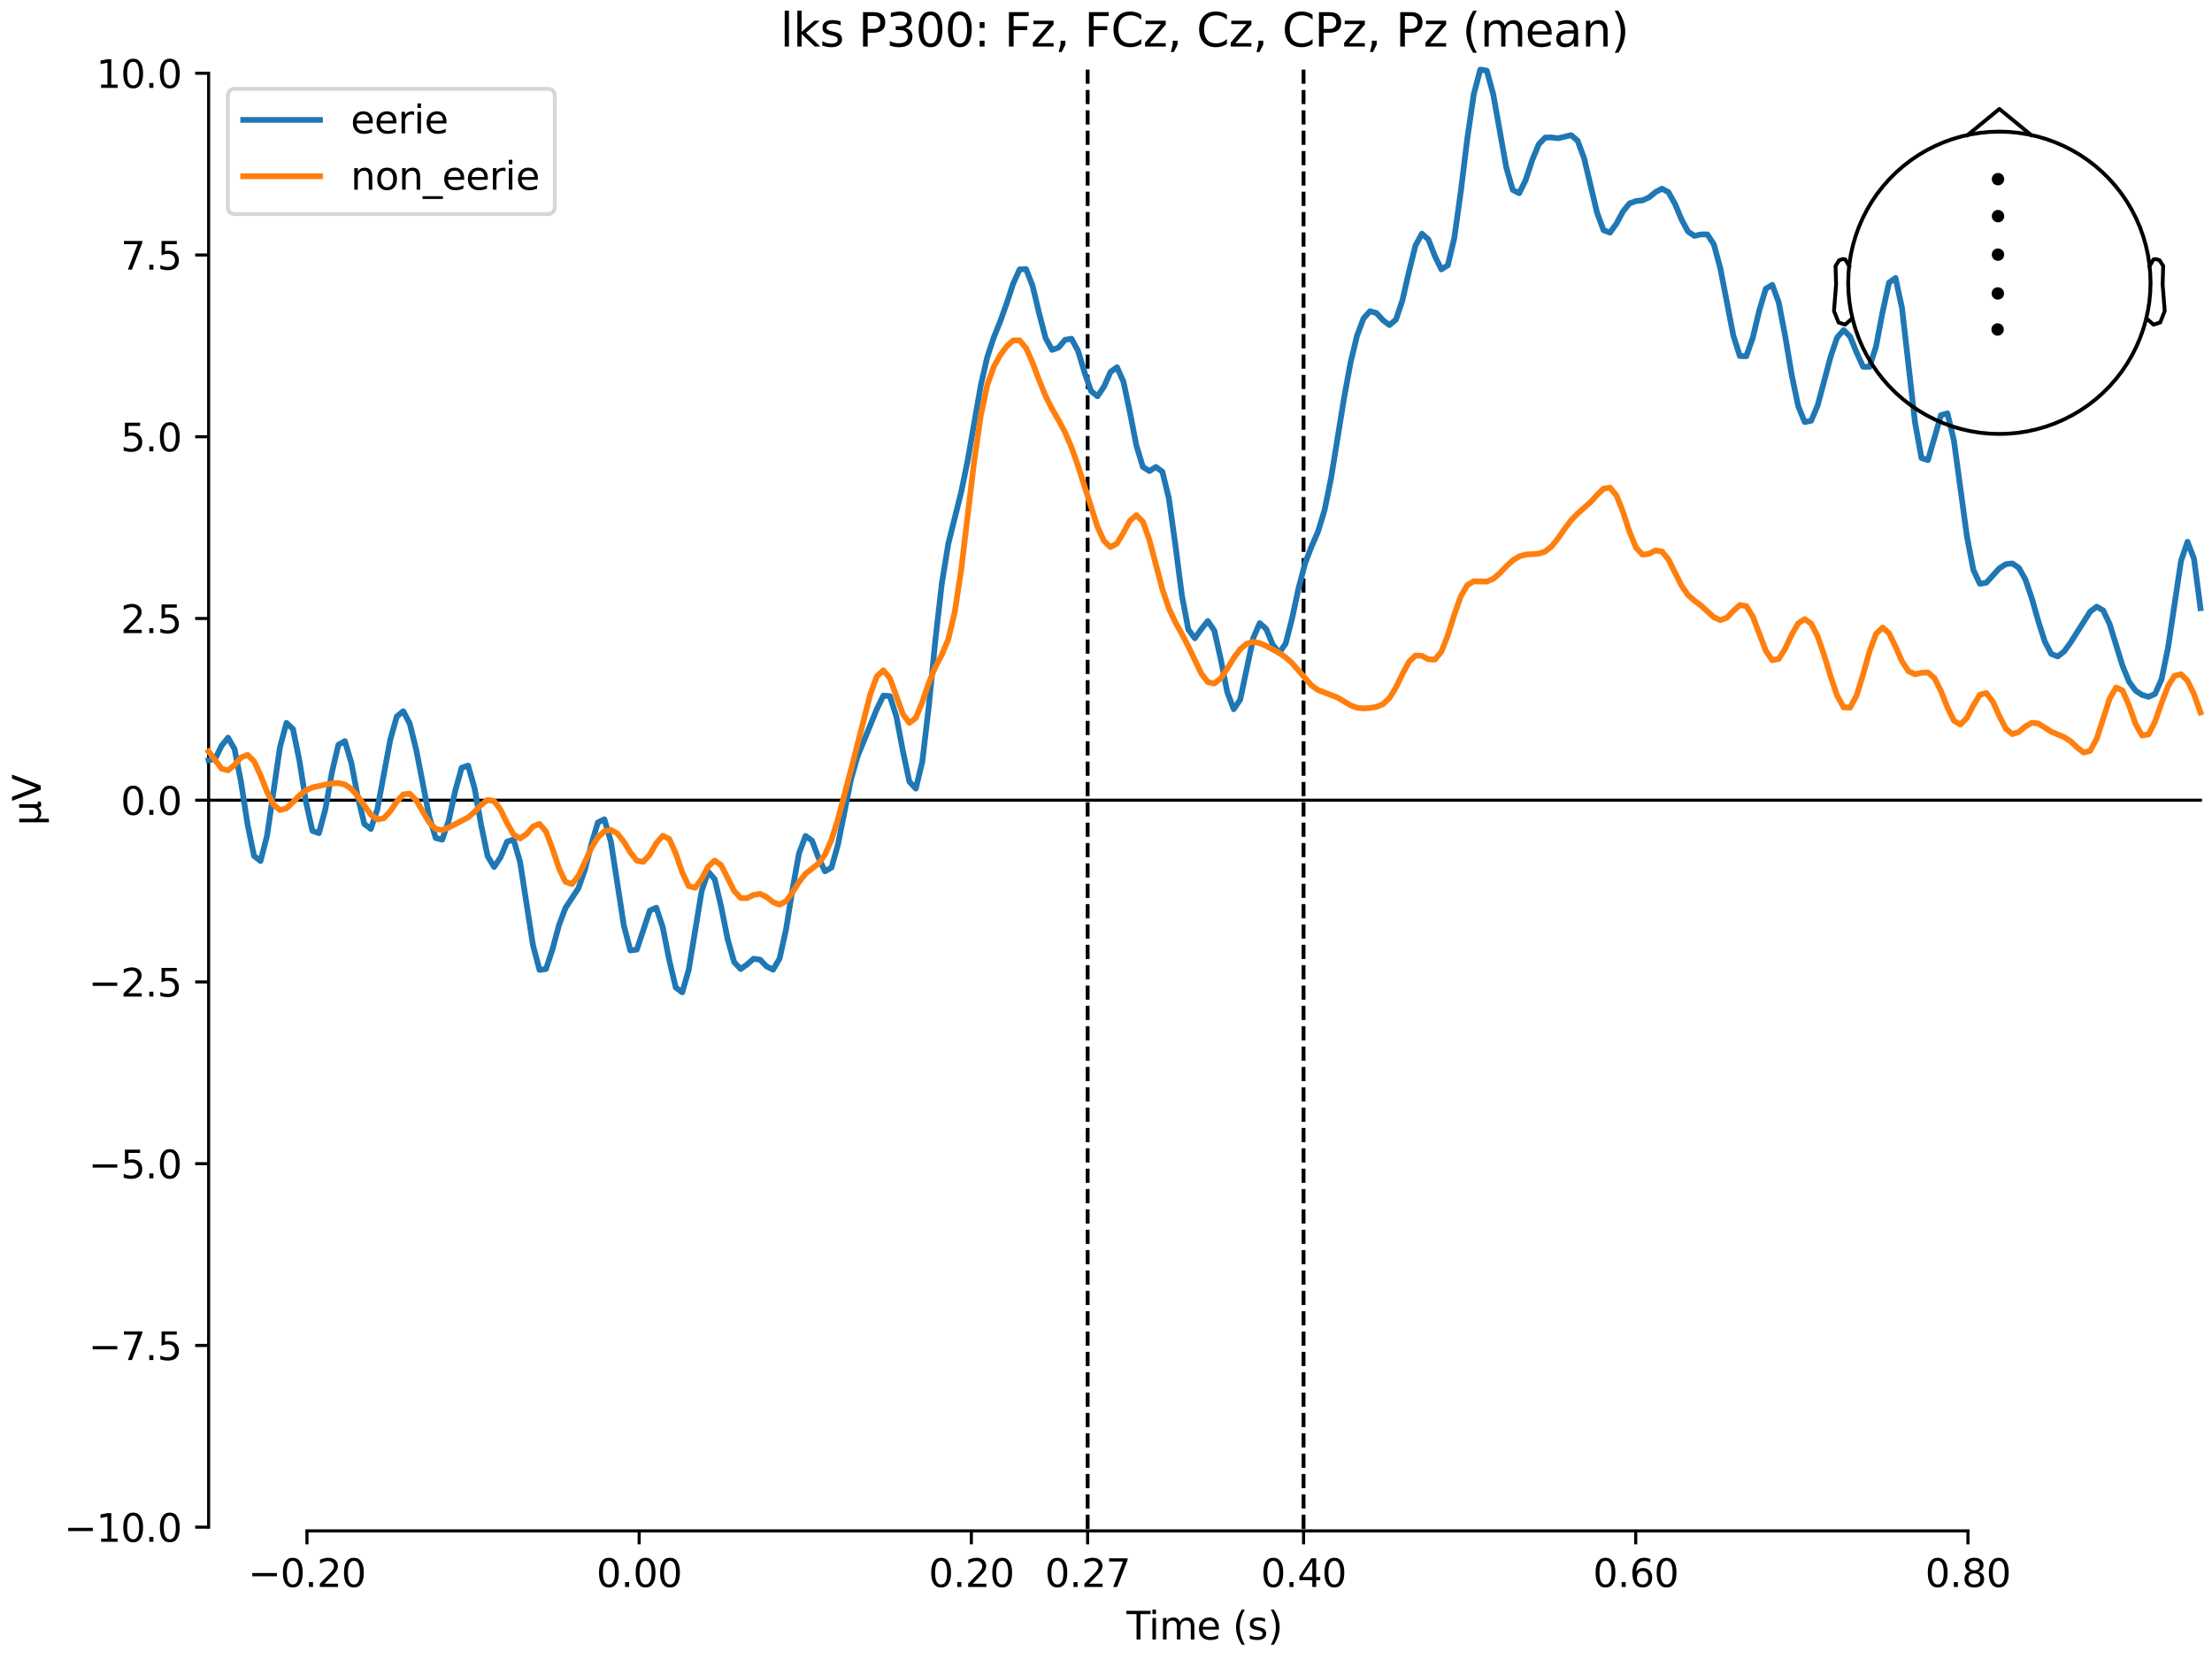 <?xml version="1.0" encoding="utf-8" standalone="no"?>
<!DOCTYPE svg PUBLIC "-//W3C//DTD SVG 1.1//EN"
  "http://www.w3.org/Graphics/SVG/1.1/DTD/svg11.dtd">
<svg xmlns:xlink="http://www.w3.org/1999/xlink" width="576pt" height="432pt" viewBox="0 0 576 432" xmlns="http://www.w3.org/2000/svg" version="1.1">
 <defs>
  <style type="text/css">*{stroke-linejoin: round; stroke-linecap: butt}</style>
 </defs>
 <g id="figure_1">
  <g id="patch_1">
   <path d="M 0 432 
L 576 432 
L 576 0 
L 0 0 
z
" style="fill: #ffffff"/>
  </g>
  <g id="axes_1">
   <g id="patch_2">
    <path d="M 54.324 398.644 
L 573 398.644 
L 573 18.118 
L 54.324 18.118 
L 54.324 398.644 
z
" style="fill: none; opacity: 0"/>
   </g>
   <g id="patch_3">
    <path d="M 54.324 397.678 
L 54.324 19.084 
" style="fill: none; stroke: #000000; stroke-width: 0.8; stroke-linejoin: miter; stroke-linecap: square"/>
   </g>
   <g id="LineCollection_1">
    <path d="M 283.217 18.118 
L 283.217 398.644 
" clip-path="url(#pae78055d7e)" style="fill: none; stroke-dasharray: 3.7,1.6; stroke-dashoffset: 0; stroke: #000000"/>
    <path d="M 339.443 18.118 
L 339.443 398.644 
" clip-path="url(#pae78055d7e)" style="fill: none; stroke-dasharray: 3.7,1.6; stroke-dashoffset: 0; stroke: #000000"/>
   </g>
   <g id="matplotlib.axis_1">
    <g id="xtick_1">
     <g id="line2d_1">
      <defs>
       <path id="m7089017fe7" d="M 0 0 
L 0 3.5 
" style="stroke: #000000; stroke-width: 0.8"/>
      </defs>
      <g>
       <use xlink:href="#m7089017fe7" x="79.936" y="398.644" style="stroke: #000000; stroke-width: 0.8"/>
      </g>
     </g>
     <g id="text_1">
      <!-- −0.20 -->
      <g transform="translate(64.614 413.242) scale(0.1 -0.1)">
       <defs>
        <path id="DejaVuSans-2212" d="M 678 2272 
L 4684 2272 
L 4684 1741 
L 678 1741 
L 678 2272 
z
" transform="scale(0.016)"/>
        <path id="DejaVuSans-30" d="M 2034 4250 
Q 1547 4250 1301 3770 
Q 1056 3291 1056 2328 
Q 1056 1369 1301 889 
Q 1547 409 2034 409 
Q 2525 409 2770 889 
Q 3016 1369 3016 2328 
Q 3016 3291 2770 3770 
Q 2525 4250 2034 4250 
z
M 2034 4750 
Q 2819 4750 3233 4129 
Q 3647 3509 3647 2328 
Q 3647 1150 3233 529 
Q 2819 -91 2034 -91 
Q 1250 -91 836 529 
Q 422 1150 422 2328 
Q 422 3509 836 4129 
Q 1250 4750 2034 4750 
z
" transform="scale(0.016)"/>
        <path id="DejaVuSans-2e" d="M 684 794 
L 1344 794 
L 1344 0 
L 684 0 
L 684 794 
z
" transform="scale(0.016)"/>
        <path id="DejaVuSans-32" d="M 1228 531 
L 3431 531 
L 3431 0 
L 469 0 
L 469 531 
Q 828 903 1448 1529 
Q 2069 2156 2228 2338 
Q 2531 2678 2651 2914 
Q 2772 3150 2772 3378 
Q 2772 3750 2511 3984 
Q 2250 4219 1831 4219 
Q 1534 4219 1204 4116 
Q 875 4013 500 3803 
L 500 4441 
Q 881 4594 1212 4672 
Q 1544 4750 1819 4750 
Q 2544 4750 2975 4387 
Q 3406 4025 3406 3419 
Q 3406 3131 3298 2873 
Q 3191 2616 2906 2266 
Q 2828 2175 2409 1742 
Q 1991 1309 1228 531 
z
" transform="scale(0.016)"/>
       </defs>
       <use xlink:href="#DejaVuSans-2212"/>
       <use xlink:href="#DejaVuSans-30" transform="translate(83.789 0)"/>
       <use xlink:href="#DejaVuSans-2e" transform="translate(147.412 0)"/>
       <use xlink:href="#DejaVuSans-32" transform="translate(179.199 0)"/>
       <use xlink:href="#DejaVuSans-30" transform="translate(242.822 0)"/>
      </g>
     </g>
    </g>
    <g id="xtick_2">
     <g id="line2d_2">
      <g>
       <use xlink:href="#m7089017fe7" x="166.439" y="398.644" style="stroke: #000000; stroke-width: 0.8"/>
      </g>
     </g>
     <g id="text_2">
      <!-- 0.00 -->
      <g transform="translate(155.306 413.242) scale(0.1 -0.1)">
       <use xlink:href="#DejaVuSans-30"/>
       <use xlink:href="#DejaVuSans-2e" transform="translate(63.623 0)"/>
       <use xlink:href="#DejaVuSans-30" transform="translate(95.41 0)"/>
       <use xlink:href="#DejaVuSans-30" transform="translate(159.033 0)"/>
      </g>
     </g>
    </g>
    <g id="xtick_3">
     <g id="line2d_3">
      <g>
       <use xlink:href="#m7089017fe7" x="252.941" y="398.644" style="stroke: #000000; stroke-width: 0.8"/>
      </g>
     </g>
     <g id="text_3">
      <!-- 0.20 -->
      <g transform="translate(241.808 413.242) scale(0.1 -0.1)">
       <use xlink:href="#DejaVuSans-30"/>
       <use xlink:href="#DejaVuSans-2e" transform="translate(63.623 0)"/>
       <use xlink:href="#DejaVuSans-32" transform="translate(95.41 0)"/>
       <use xlink:href="#DejaVuSans-30" transform="translate(159.033 0)"/>
      </g>
     </g>
    </g>
    <g id="xtick_4">
     <g id="line2d_4">
      <g>
       <use xlink:href="#m7089017fe7" x="283.217" y="398.644" style="stroke: #000000; stroke-width: 0.8"/>
      </g>
     </g>
     <g id="text_4">
      <!-- 0.27 -->
      <g transform="translate(272.084 413.242) scale(0.1 -0.1)">
       <defs>
        <path id="DejaVuSans-37" d="M 525 4666 
L 3525 4666 
L 3525 4397 
L 1831 0 
L 1172 0 
L 2766 4134 
L 525 4134 
L 525 4666 
z
" transform="scale(0.016)"/>
       </defs>
       <use xlink:href="#DejaVuSans-30"/>
       <use xlink:href="#DejaVuSans-2e" transform="translate(63.623 0)"/>
       <use xlink:href="#DejaVuSans-32" transform="translate(95.41 0)"/>
       <use xlink:href="#DejaVuSans-37" transform="translate(159.033 0)"/>
      </g>
     </g>
    </g>
    <g id="xtick_5">
     <g id="line2d_5">
      <g>
       <use xlink:href="#m7089017fe7" x="339.443" y="398.644" style="stroke: #000000; stroke-width: 0.8"/>
      </g>
     </g>
     <g id="text_5">
      <!-- 0.40 -->
      <g transform="translate(328.311 413.242) scale(0.1 -0.1)">
       <defs>
        <path id="DejaVuSans-34" d="M 2419 4116 
L 825 1625 
L 2419 1625 
L 2419 4116 
z
M 2253 4666 
L 3047 4666 
L 3047 1625 
L 3713 1625 
L 3713 1100 
L 3047 1100 
L 3047 0 
L 2419 0 
L 2419 1100 
L 313 1100 
L 313 1709 
L 2253 4666 
z
" transform="scale(0.016)"/>
       </defs>
       <use xlink:href="#DejaVuSans-30"/>
       <use xlink:href="#DejaVuSans-2e" transform="translate(63.623 0)"/>
       <use xlink:href="#DejaVuSans-34" transform="translate(95.41 0)"/>
       <use xlink:href="#DejaVuSans-30" transform="translate(159.033 0)"/>
      </g>
     </g>
    </g>
    <g id="xtick_6">
     <g id="line2d_6">
      <g>
       <use xlink:href="#m7089017fe7" x="425.946" y="398.644" style="stroke: #000000; stroke-width: 0.8"/>
      </g>
     </g>
     <g id="text_6">
      <!-- 0.60 -->
      <g transform="translate(414.813 413.242) scale(0.1 -0.1)">
       <defs>
        <path id="DejaVuSans-36" d="M 2113 2584 
Q 1688 2584 1439 2293 
Q 1191 2003 1191 1497 
Q 1191 994 1439 701 
Q 1688 409 2113 409 
Q 2538 409 2786 701 
Q 3034 994 3034 1497 
Q 3034 2003 2786 2293 
Q 2538 2584 2113 2584 
z
M 3366 4563 
L 3366 3988 
Q 3128 4100 2886 4159 
Q 2644 4219 2406 4219 
Q 1781 4219 1451 3797 
Q 1122 3375 1075 2522 
Q 1259 2794 1537 2939 
Q 1816 3084 2150 3084 
Q 2853 3084 3261 2657 
Q 3669 2231 3669 1497 
Q 3669 778 3244 343 
Q 2819 -91 2113 -91 
Q 1303 -91 875 529 
Q 447 1150 447 2328 
Q 447 3434 972 4092 
Q 1497 4750 2381 4750 
Q 2619 4750 2861 4703 
Q 3103 4656 3366 4563 
z
" transform="scale(0.016)"/>
       </defs>
       <use xlink:href="#DejaVuSans-30"/>
       <use xlink:href="#DejaVuSans-2e" transform="translate(63.623 0)"/>
       <use xlink:href="#DejaVuSans-36" transform="translate(95.41 0)"/>
       <use xlink:href="#DejaVuSans-30" transform="translate(159.033 0)"/>
      </g>
     </g>
    </g>
    <g id="xtick_7">
     <g id="line2d_7">
      <g>
       <use xlink:href="#m7089017fe7" x="512.448" y="398.644" style="stroke: #000000; stroke-width: 0.8"/>
      </g>
     </g>
     <g id="text_7">
      <!-- 0.80 -->
      <g transform="translate(501.315 413.242) scale(0.1 -0.1)">
       <defs>
        <path id="DejaVuSans-38" d="M 2034 2216 
Q 1584 2216 1326 1975 
Q 1069 1734 1069 1313 
Q 1069 891 1326 650 
Q 1584 409 2034 409 
Q 2484 409 2743 651 
Q 3003 894 3003 1313 
Q 3003 1734 2745 1975 
Q 2488 2216 2034 2216 
z
M 1403 2484 
Q 997 2584 770 2862 
Q 544 3141 544 3541 
Q 544 4100 942 4425 
Q 1341 4750 2034 4750 
Q 2731 4750 3128 4425 
Q 3525 4100 3525 3541 
Q 3525 3141 3298 2862 
Q 3072 2584 2669 2484 
Q 3125 2378 3379 2068 
Q 3634 1759 3634 1313 
Q 3634 634 3220 271 
Q 2806 -91 2034 -91 
Q 1263 -91 848 271 
Q 434 634 434 1313 
Q 434 1759 690 2068 
Q 947 2378 1403 2484 
z
M 1172 3481 
Q 1172 3119 1398 2916 
Q 1625 2713 2034 2713 
Q 2441 2713 2670 2916 
Q 2900 3119 2900 3481 
Q 2900 3844 2670 4047 
Q 2441 4250 2034 4250 
Q 1625 4250 1398 4047 
Q 1172 3844 1172 3481 
z
" transform="scale(0.016)"/>
       </defs>
       <use xlink:href="#DejaVuSans-30"/>
       <use xlink:href="#DejaVuSans-2e" transform="translate(63.623 0)"/>
       <use xlink:href="#DejaVuSans-38" transform="translate(95.41 0)"/>
       <use xlink:href="#DejaVuSans-30" transform="translate(159.033 0)"/>
      </g>
     </g>
    </g>
    <g id="text_8">
     <!-- Time (s) -->
     <g transform="translate(293.333 426.92) scale(0.1 -0.1)">
      <defs>
       <path id="DejaVuSans-54" d="M -19 4666 
L 3928 4666 
L 3928 4134 
L 2272 4134 
L 2272 0 
L 1638 0 
L 1638 4134 
L -19 4134 
L -19 4666 
z
" transform="scale(0.016)"/>
       <path id="DejaVuSans-69" d="M 603 3500 
L 1178 3500 
L 1178 0 
L 603 0 
L 603 3500 
z
M 603 4863 
L 1178 4863 
L 1178 4134 
L 603 4134 
L 603 4863 
z
" transform="scale(0.016)"/>
       <path id="DejaVuSans-6d" d="M 3328 2828 
Q 3544 3216 3844 3400 
Q 4144 3584 4550 3584 
Q 5097 3584 5394 3201 
Q 5691 2819 5691 2113 
L 5691 0 
L 5113 0 
L 5113 2094 
Q 5113 2597 4934 2840 
Q 4756 3084 4391 3084 
Q 3944 3084 3684 2787 
Q 3425 2491 3425 1978 
L 3425 0 
L 2847 0 
L 2847 2094 
Q 2847 2600 2669 2842 
Q 2491 3084 2119 3084 
Q 1678 3084 1418 2786 
Q 1159 2488 1159 1978 
L 1159 0 
L 581 0 
L 581 3500 
L 1159 3500 
L 1159 2956 
Q 1356 3278 1631 3431 
Q 1906 3584 2284 3584 
Q 2666 3584 2933 3390 
Q 3200 3197 3328 2828 
z
" transform="scale(0.016)"/>
       <path id="DejaVuSans-65" d="M 3597 1894 
L 3597 1613 
L 953 1613 
Q 991 1019 1311 708 
Q 1631 397 2203 397 
Q 2534 397 2845 478 
Q 3156 559 3463 722 
L 3463 178 
Q 3153 47 2828 -22 
Q 2503 -91 2169 -91 
Q 1331 -91 842 396 
Q 353 884 353 1716 
Q 353 2575 817 3079 
Q 1281 3584 2069 3584 
Q 2775 3584 3186 3129 
Q 3597 2675 3597 1894 
z
M 3022 2063 
Q 3016 2534 2758 2815 
Q 2500 3097 2075 3097 
Q 1594 3097 1305 2825 
Q 1016 2553 972 2059 
L 3022 2063 
z
" transform="scale(0.016)"/>
       <path id="DejaVuSans-20" transform="scale(0.016)"/>
       <path id="DejaVuSans-28" d="M 1984 4856 
Q 1566 4138 1362 3434 
Q 1159 2731 1159 2009 
Q 1159 1288 1364 580 
Q 1569 -128 1984 -844 
L 1484 -844 
Q 1016 -109 783 600 
Q 550 1309 550 2009 
Q 550 2706 781 3412 
Q 1013 4119 1484 4856 
L 1984 4856 
z
" transform="scale(0.016)"/>
       <path id="DejaVuSans-73" d="M 2834 3397 
L 2834 2853 
Q 2591 2978 2328 3040 
Q 2066 3103 1784 3103 
Q 1356 3103 1142 2972 
Q 928 2841 928 2578 
Q 928 2378 1081 2264 
Q 1234 2150 1697 2047 
L 1894 2003 
Q 2506 1872 2764 1633 
Q 3022 1394 3022 966 
Q 3022 478 2636 193 
Q 2250 -91 1575 -91 
Q 1294 -91 989 -36 
Q 684 19 347 128 
L 347 722 
Q 666 556 975 473 
Q 1284 391 1588 391 
Q 1994 391 2212 530 
Q 2431 669 2431 922 
Q 2431 1156 2273 1281 
Q 2116 1406 1581 1522 
L 1381 1569 
Q 847 1681 609 1914 
Q 372 2147 372 2553 
Q 372 3047 722 3315 
Q 1072 3584 1716 3584 
Q 2034 3584 2315 3537 
Q 2597 3491 2834 3397 
z
" transform="scale(0.016)"/>
       <path id="DejaVuSans-29" d="M 513 4856 
L 1013 4856 
Q 1481 4119 1714 3412 
Q 1947 2706 1947 2009 
Q 1947 1309 1714 600 
Q 1481 -109 1013 -844 
L 513 -844 
Q 928 -128 1133 580 
Q 1338 1288 1338 2009 
Q 1338 2731 1133 3434 
Q 928 4138 513 4856 
z
" transform="scale(0.016)"/>
      </defs>
      <use xlink:href="#DejaVuSans-54"/>
      <use xlink:href="#DejaVuSans-69" transform="translate(57.959 0)"/>
      <use xlink:href="#DejaVuSans-6d" transform="translate(85.742 0)"/>
      <use xlink:href="#DejaVuSans-65" transform="translate(183.154 0)"/>
      <use xlink:href="#DejaVuSans-20" transform="translate(244.678 0)"/>
      <use xlink:href="#DejaVuSans-28" transform="translate(276.465 0)"/>
      <use xlink:href="#DejaVuSans-73" transform="translate(315.479 0)"/>
      <use xlink:href="#DejaVuSans-29" transform="translate(367.578 0)"/>
     </g>
    </g>
   </g>
   <g id="matplotlib.axis_2">
    <g id="ytick_1">
     <g id="line2d_8">
      <defs>
       <path id="m7e9a36daa1" d="M 0 0 
L -3.5 0 
" style="stroke: #000000; stroke-width: 0.8"/>
      </defs>
      <g>
       <use xlink:href="#m7e9a36daa1" x="54.324" y="397.678" style="stroke: #000000; stroke-width: 0.8"/>
      </g>
     </g>
     <g id="text_9">
      <!-- −10.0 -->
      <g transform="translate(16.678 401.477) scale(0.1 -0.1)">
       <defs>
        <path id="DejaVuSans-31" d="M 794 531 
L 1825 531 
L 1825 4091 
L 703 3866 
L 703 4441 
L 1819 4666 
L 2450 4666 
L 2450 531 
L 3481 531 
L 3481 0 
L 794 0 
L 794 531 
z
" transform="scale(0.016)"/>
       </defs>
       <use xlink:href="#DejaVuSans-2212"/>
       <use xlink:href="#DejaVuSans-31" transform="translate(83.789 0)"/>
       <use xlink:href="#DejaVuSans-30" transform="translate(147.412 0)"/>
       <use xlink:href="#DejaVuSans-2e" transform="translate(211.035 0)"/>
       <use xlink:href="#DejaVuSans-30" transform="translate(242.822 0)"/>
      </g>
     </g>
    </g>
    <g id="ytick_2">
     <g id="line2d_9">
      <g>
       <use xlink:href="#m7e9a36daa1" x="54.324" y="350.354" style="stroke: #000000; stroke-width: 0.8"/>
      </g>
     </g>
     <g id="text_10">
      <!-- −7.5 -->
      <g transform="translate(23.041 354.153) scale(0.1 -0.1)">
       <defs>
        <path id="DejaVuSans-35" d="M 691 4666 
L 3169 4666 
L 3169 4134 
L 1269 4134 
L 1269 2991 
Q 1406 3038 1543 3061 
Q 1681 3084 1819 3084 
Q 2600 3084 3056 2656 
Q 3513 2228 3513 1497 
Q 3513 744 3044 326 
Q 2575 -91 1722 -91 
Q 1428 -91 1123 -41 
Q 819 9 494 109 
L 494 744 
Q 775 591 1075 516 
Q 1375 441 1709 441 
Q 2250 441 2565 725 
Q 2881 1009 2881 1497 
Q 2881 1984 2565 2268 
Q 2250 2553 1709 2553 
Q 1456 2553 1204 2497 
Q 953 2441 691 2322 
L 691 4666 
z
" transform="scale(0.016)"/>
       </defs>
       <use xlink:href="#DejaVuSans-2212"/>
       <use xlink:href="#DejaVuSans-37" transform="translate(83.789 0)"/>
       <use xlink:href="#DejaVuSans-2e" transform="translate(147.412 0)"/>
       <use xlink:href="#DejaVuSans-35" transform="translate(179.199 0)"/>
      </g>
     </g>
    </g>
    <g id="ytick_3">
     <g id="line2d_10">
      <g>
       <use xlink:href="#m7e9a36daa1" x="54.324" y="303.029" style="stroke: #000000; stroke-width: 0.8"/>
      </g>
     </g>
     <g id="text_11">
      <!-- −5.0 -->
      <g transform="translate(23.041 306.829) scale(0.1 -0.1)">
       <use xlink:href="#DejaVuSans-2212"/>
       <use xlink:href="#DejaVuSans-35" transform="translate(83.789 0)"/>
       <use xlink:href="#DejaVuSans-2e" transform="translate(147.412 0)"/>
       <use xlink:href="#DejaVuSans-30" transform="translate(179.199 0)"/>
      </g>
     </g>
    </g>
    <g id="ytick_4">
     <g id="line2d_11">
      <g>
       <use xlink:href="#m7e9a36daa1" x="54.324" y="255.705" style="stroke: #000000; stroke-width: 0.8"/>
      </g>
     </g>
     <g id="text_12">
      <!-- −2.5 -->
      <g transform="translate(23.041 259.504) scale(0.1 -0.1)">
       <use xlink:href="#DejaVuSans-2212"/>
       <use xlink:href="#DejaVuSans-32" transform="translate(83.789 0)"/>
       <use xlink:href="#DejaVuSans-2e" transform="translate(147.412 0)"/>
       <use xlink:href="#DejaVuSans-35" transform="translate(179.199 0)"/>
      </g>
     </g>
    </g>
    <g id="ytick_5">
     <g id="line2d_12">
      <g>
       <use xlink:href="#m7e9a36daa1" x="54.324" y="208.381" style="stroke: #000000; stroke-width: 0.8"/>
      </g>
     </g>
     <g id="text_13">
      <!-- 0.0 -->
      <g transform="translate(31.421 212.18) scale(0.1 -0.1)">
       <use xlink:href="#DejaVuSans-30"/>
       <use xlink:href="#DejaVuSans-2e" transform="translate(63.623 0)"/>
       <use xlink:href="#DejaVuSans-30" transform="translate(95.41 0)"/>
      </g>
     </g>
    </g>
    <g id="ytick_6">
     <g id="line2d_13">
      <g>
       <use xlink:href="#m7e9a36daa1" x="54.324" y="161.057" style="stroke: #000000; stroke-width: 0.8"/>
      </g>
     </g>
     <g id="text_14">
      <!-- 2.5 -->
      <g transform="translate(31.421 164.856) scale(0.1 -0.1)">
       <use xlink:href="#DejaVuSans-32"/>
       <use xlink:href="#DejaVuSans-2e" transform="translate(63.623 0)"/>
       <use xlink:href="#DejaVuSans-35" transform="translate(95.41 0)"/>
      </g>
     </g>
    </g>
    <g id="ytick_7">
     <g id="line2d_14">
      <g>
       <use xlink:href="#m7e9a36daa1" x="54.324" y="113.732" style="stroke: #000000; stroke-width: 0.8"/>
      </g>
     </g>
     <g id="text_15">
      <!-- 5.0 -->
      <g transform="translate(31.421 117.532) scale(0.1 -0.1)">
       <use xlink:href="#DejaVuSans-35"/>
       <use xlink:href="#DejaVuSans-2e" transform="translate(63.623 0)"/>
       <use xlink:href="#DejaVuSans-30" transform="translate(95.41 0)"/>
      </g>
     </g>
    </g>
    <g id="ytick_8">
     <g id="line2d_15">
      <g>
       <use xlink:href="#m7e9a36daa1" x="54.324" y="66.408" style="stroke: #000000; stroke-width: 0.8"/>
      </g>
     </g>
     <g id="text_16">
      <!-- 7.5 -->
      <g transform="translate(31.421 70.207) scale(0.1 -0.1)">
       <use xlink:href="#DejaVuSans-37"/>
       <use xlink:href="#DejaVuSans-2e" transform="translate(63.623 0)"/>
       <use xlink:href="#DejaVuSans-35" transform="translate(95.41 0)"/>
      </g>
     </g>
    </g>
    <g id="ytick_9">
     <g id="line2d_16">
      <g>
       <use xlink:href="#m7e9a36daa1" x="54.324" y="19.084" style="stroke: #000000; stroke-width: 0.8"/>
      </g>
     </g>
     <g id="text_17">
      <!-- 10.0 -->
      <g transform="translate(25.058 22.883) scale(0.1 -0.1)">
       <use xlink:href="#DejaVuSans-31"/>
       <use xlink:href="#DejaVuSans-30" transform="translate(63.623 0)"/>
       <use xlink:href="#DejaVuSans-2e" transform="translate(127.246 0)"/>
       <use xlink:href="#DejaVuSans-30" transform="translate(159.033 0)"/>
      </g>
     </g>
    </g>
    <g id="text_18">
     <!-- µV -->
     <g transform="translate(10.599 214.982) rotate(-90) scale(0.1 -0.1)">
      <defs>
       <path id="DejaVuSans-b5" d="M 544 -1331 
L 544 3500 
L 1119 3500 
L 1119 1325 
Q 1119 872 1334 640 
Q 1550 409 1972 409 
Q 2434 409 2667 671 
Q 2900 934 2900 1459 
L 2900 3500 
L 3475 3500 
L 3475 806 
Q 3475 619 3529 530 
Q 3584 441 3700 441 
Q 3728 441 3778 458 
Q 3828 475 3916 513 
L 3916 50 
Q 3788 -22 3673 -56 
Q 3559 -91 3450 -91 
Q 3234 -91 3106 31 
Q 2978 153 2931 403 
Q 2775 156 2548 32 
Q 2322 -91 2016 -91 
Q 1697 -91 1473 31 
Q 1250 153 1119 397 
L 1119 -1331 
L 544 -1331 
z
" transform="scale(0.016)"/>
       <path id="DejaVuSans-56" d="M 1831 0 
L 50 4666 
L 709 4666 
L 2188 738 
L 3669 4666 
L 4325 4666 
L 2547 0 
L 1831 0 
z
" transform="scale(0.016)"/>
      </defs>
      <use xlink:href="#DejaVuSans-b5"/>
      <use xlink:href="#DejaVuSans-56" transform="translate(63.623 0)"/>
     </g>
    </g>
   </g>
   <g id="patch_4">
    <path d="M 79.936 398.644 
L 512.448 398.644 
" style="fill: none; stroke: #000000; stroke-width: 0.8; stroke-linejoin: miter; stroke-linecap: square"/>
   </g>
   <g id="patch_5">
    <path d="M 54.324 208.381 
L 573 208.381 
" style="fill: none; stroke: #000000; stroke-width: 0.8; stroke-linejoin: miter; stroke-linecap: square"/>
   </g>
   <g id="text_19">
    <!-- lks P300: Fz, FCz, Cz, CPz, Pz (mean) -->
    <g transform="translate(203.178 12.118) scale(0.12 -0.12)">
     <defs>
      <path id="DejaVuSans-6c" d="M 603 4863 
L 1178 4863 
L 1178 0 
L 603 0 
L 603 4863 
z
" transform="scale(0.016)"/>
      <path id="DejaVuSans-6b" d="M 581 4863 
L 1159 4863 
L 1159 1991 
L 2875 3500 
L 3609 3500 
L 1753 1863 
L 3688 0 
L 2938 0 
L 1159 1709 
L 1159 0 
L 581 0 
L 581 4863 
z
" transform="scale(0.016)"/>
      <path id="DejaVuSans-50" d="M 1259 4147 
L 1259 2394 
L 2053 2394 
Q 2494 2394 2734 2622 
Q 2975 2850 2975 3272 
Q 2975 3691 2734 3919 
Q 2494 4147 2053 4147 
L 1259 4147 
z
M 628 4666 
L 2053 4666 
Q 2838 4666 3239 4311 
Q 3641 3956 3641 3272 
Q 3641 2581 3239 2228 
Q 2838 1875 2053 1875 
L 1259 1875 
L 1259 0 
L 628 0 
L 628 4666 
z
" transform="scale(0.016)"/>
      <path id="DejaVuSans-33" d="M 2597 2516 
Q 3050 2419 3304 2112 
Q 3559 1806 3559 1356 
Q 3559 666 3084 287 
Q 2609 -91 1734 -91 
Q 1441 -91 1130 -33 
Q 819 25 488 141 
L 488 750 
Q 750 597 1062 519 
Q 1375 441 1716 441 
Q 2309 441 2620 675 
Q 2931 909 2931 1356 
Q 2931 1769 2642 2001 
Q 2353 2234 1838 2234 
L 1294 2234 
L 1294 2753 
L 1863 2753 
Q 2328 2753 2575 2939 
Q 2822 3125 2822 3475 
Q 2822 3834 2567 4026 
Q 2313 4219 1838 4219 
Q 1578 4219 1281 4162 
Q 984 4106 628 3988 
L 628 4550 
Q 988 4650 1302 4700 
Q 1616 4750 1894 4750 
Q 2613 4750 3031 4423 
Q 3450 4097 3450 3541 
Q 3450 3153 3228 2886 
Q 3006 2619 2597 2516 
z
" transform="scale(0.016)"/>
      <path id="DejaVuSans-3a" d="M 750 794 
L 1409 794 
L 1409 0 
L 750 0 
L 750 794 
z
M 750 3309 
L 1409 3309 
L 1409 2516 
L 750 2516 
L 750 3309 
z
" transform="scale(0.016)"/>
      <path id="DejaVuSans-46" d="M 628 4666 
L 3309 4666 
L 3309 4134 
L 1259 4134 
L 1259 2759 
L 3109 2759 
L 3109 2228 
L 1259 2228 
L 1259 0 
L 628 0 
L 628 4666 
z
" transform="scale(0.016)"/>
      <path id="DejaVuSans-7a" d="M 353 3500 
L 3084 3500 
L 3084 2975 
L 922 459 
L 3084 459 
L 3084 0 
L 275 0 
L 275 525 
L 2438 3041 
L 353 3041 
L 353 3500 
z
" transform="scale(0.016)"/>
      <path id="DejaVuSans-2c" d="M 750 794 
L 1409 794 
L 1409 256 
L 897 -744 
L 494 -744 
L 750 256 
L 750 794 
z
" transform="scale(0.016)"/>
      <path id="DejaVuSans-43" d="M 4122 4306 
L 4122 3641 
Q 3803 3938 3442 4084 
Q 3081 4231 2675 4231 
Q 1875 4231 1450 3742 
Q 1025 3253 1025 2328 
Q 1025 1406 1450 917 
Q 1875 428 2675 428 
Q 3081 428 3442 575 
Q 3803 722 4122 1019 
L 4122 359 
Q 3791 134 3420 21 
Q 3050 -91 2638 -91 
Q 1578 -91 968 557 
Q 359 1206 359 2328 
Q 359 3453 968 4101 
Q 1578 4750 2638 4750 
Q 3056 4750 3426 4639 
Q 3797 4528 4122 4306 
z
" transform="scale(0.016)"/>
      <path id="DejaVuSans-61" d="M 2194 1759 
Q 1497 1759 1228 1600 
Q 959 1441 959 1056 
Q 959 750 1161 570 
Q 1363 391 1709 391 
Q 2188 391 2477 730 
Q 2766 1069 2766 1631 
L 2766 1759 
L 2194 1759 
z
M 3341 1997 
L 3341 0 
L 2766 0 
L 2766 531 
Q 2569 213 2275 61 
Q 1981 -91 1556 -91 
Q 1019 -91 701 211 
Q 384 513 384 1019 
Q 384 1609 779 1909 
Q 1175 2209 1959 2209 
L 2766 2209 
L 2766 2266 
Q 2766 2663 2505 2880 
Q 2244 3097 1772 3097 
Q 1472 3097 1187 3025 
Q 903 2953 641 2809 
L 641 3341 
Q 956 3463 1253 3523 
Q 1550 3584 1831 3584 
Q 2591 3584 2966 3190 
Q 3341 2797 3341 1997 
z
" transform="scale(0.016)"/>
      <path id="DejaVuSans-6e" d="M 3513 2113 
L 3513 0 
L 2938 0 
L 2938 2094 
Q 2938 2591 2744 2837 
Q 2550 3084 2163 3084 
Q 1697 3084 1428 2787 
Q 1159 2491 1159 1978 
L 1159 0 
L 581 0 
L 581 3500 
L 1159 3500 
L 1159 2956 
Q 1366 3272 1645 3428 
Q 1925 3584 2291 3584 
Q 2894 3584 3203 3211 
Q 3513 2838 3513 2113 
z
" transform="scale(0.016)"/>
     </defs>
     <use xlink:href="#DejaVuSans-6c"/>
     <use xlink:href="#DejaVuSans-6b" transform="translate(27.783 0)"/>
     <use xlink:href="#DejaVuSans-73" transform="translate(85.693 0)"/>
     <use xlink:href="#DejaVuSans-20" transform="translate(137.793 0)"/>
     <use xlink:href="#DejaVuSans-50" transform="translate(169.58 0)"/>
     <use xlink:href="#DejaVuSans-33" transform="translate(229.883 0)"/>
     <use xlink:href="#DejaVuSans-30" transform="translate(293.506 0)"/>
     <use xlink:href="#DejaVuSans-30" transform="translate(357.129 0)"/>
     <use xlink:href="#DejaVuSans-3a" transform="translate(420.752 0)"/>
     <use xlink:href="#DejaVuSans-20" transform="translate(454.443 0)"/>
     <use xlink:href="#DejaVuSans-46" transform="translate(486.23 0)"/>
     <use xlink:href="#DejaVuSans-7a" transform="translate(543.75 0)"/>
     <use xlink:href="#DejaVuSans-2c" transform="translate(596.24 0)"/>
     <use xlink:href="#DejaVuSans-20" transform="translate(628.027 0)"/>
     <use xlink:href="#DejaVuSans-46" transform="translate(659.814 0)"/>
     <use xlink:href="#DejaVuSans-43" transform="translate(717.334 0)"/>
     <use xlink:href="#DejaVuSans-7a" transform="translate(787.158 0)"/>
     <use xlink:href="#DejaVuSans-2c" transform="translate(839.648 0)"/>
     <use xlink:href="#DejaVuSans-20" transform="translate(871.436 0)"/>
     <use xlink:href="#DejaVuSans-43" transform="translate(903.223 0)"/>
     <use xlink:href="#DejaVuSans-7a" transform="translate(973.047 0)"/>
     <use xlink:href="#DejaVuSans-2c" transform="translate(1025.537 0)"/>
     <use xlink:href="#DejaVuSans-20" transform="translate(1057.324 0)"/>
     <use xlink:href="#DejaVuSans-43" transform="translate(1089.111 0)"/>
     <use xlink:href="#DejaVuSans-50" transform="translate(1158.936 0)"/>
     <use xlink:href="#DejaVuSans-7a" transform="translate(1219.238 0)"/>
     <use xlink:href="#DejaVuSans-2c" transform="translate(1271.729 0)"/>
     <use xlink:href="#DejaVuSans-20" transform="translate(1303.516 0)"/>
     <use xlink:href="#DejaVuSans-50" transform="translate(1335.303 0)"/>
     <use xlink:href="#DejaVuSans-7a" transform="translate(1395.605 0)"/>
     <use xlink:href="#DejaVuSans-20" transform="translate(1448.096 0)"/>
     <use xlink:href="#DejaVuSans-28" transform="translate(1479.883 0)"/>
     <use xlink:href="#DejaVuSans-6d" transform="translate(1518.896 0)"/>
     <use xlink:href="#DejaVuSans-65" transform="translate(1616.309 0)"/>
     <use xlink:href="#DejaVuSans-61" transform="translate(1677.832 0)"/>
     <use xlink:href="#DejaVuSans-6e" transform="translate(1739.111 0)"/>
     <use xlink:href="#DejaVuSans-29" transform="translate(1802.49 0)"/>
    </g>
   </g>
   <g id="legend_1">
    <g id="patch_6">
     <path d="M 61.324 55.753 
L 142.466 55.753 
Q 144.466 55.753 144.466 53.753 
L 144.466 25.118 
Q 144.466 23.118 142.466 23.118 
L 61.324 23.118 
Q 59.324 23.118 59.324 25.118 
L 59.324 53.753 
Q 59.324 55.753 61.324 55.753 
z
" style="fill: #ffffff; opacity: 0.8; stroke: #cccccc; stroke-linejoin: miter"/>
    </g>
    <g id="line2d_17">
     <path d="M 63.324 31.217 
L 73.324 31.217 
L 83.324 31.217 
" style="fill: none; stroke: #1f77b4; stroke-width: 1.5; stroke-linecap: square"/>
    </g>
    <g id="text_20">
     <!-- eerie -->
     <g transform="translate(91.324 34.717) scale(0.1 -0.1)">
      <defs>
       <path id="DejaVuSans-72" d="M 2631 2963 
Q 2534 3019 2420 3045 
Q 2306 3072 2169 3072 
Q 1681 3072 1420 2755 
Q 1159 2438 1159 1844 
L 1159 0 
L 581 0 
L 581 3500 
L 1159 3500 
L 1159 2956 
Q 1341 3275 1631 3429 
Q 1922 3584 2338 3584 
Q 2397 3584 2469 3576 
Q 2541 3569 2628 3553 
L 2631 2963 
z
" transform="scale(0.016)"/>
      </defs>
      <use xlink:href="#DejaVuSans-65"/>
      <use xlink:href="#DejaVuSans-65" transform="translate(61.523 0)"/>
      <use xlink:href="#DejaVuSans-72" transform="translate(123.047 0)"/>
      <use xlink:href="#DejaVuSans-69" transform="translate(164.16 0)"/>
      <use xlink:href="#DejaVuSans-65" transform="translate(191.943 0)"/>
     </g>
    </g>
    <g id="line2d_18">
     <path d="M 63.324 45.895 
L 73.324 45.895 
L 83.324 45.895 
" style="fill: none; stroke: #ff7f0e; stroke-width: 1.5; stroke-linecap: square"/>
    </g>
    <g id="text_21">
     <!-- non_eerie -->
     <g transform="translate(91.324 49.395) scale(0.1 -0.1)">
      <defs>
       <path id="DejaVuSans-6f" d="M 1959 3097 
Q 1497 3097 1228 2736 
Q 959 2375 959 1747 
Q 959 1119 1226 758 
Q 1494 397 1959 397 
Q 2419 397 2687 759 
Q 2956 1122 2956 1747 
Q 2956 2369 2687 2733 
Q 2419 3097 1959 3097 
z
M 1959 3584 
Q 2709 3584 3137 3096 
Q 3566 2609 3566 1747 
Q 3566 888 3137 398 
Q 2709 -91 1959 -91 
Q 1206 -91 779 398 
Q 353 888 353 1747 
Q 353 2609 779 3096 
Q 1206 3584 1959 3584 
z
" transform="scale(0.016)"/>
       <path id="DejaVuSans-5f" d="M 3263 -1063 
L 3263 -1509 
L -63 -1509 
L -63 -1063 
L 3263 -1063 
z
" transform="scale(0.016)"/>
      </defs>
      <use xlink:href="#DejaVuSans-6e"/>
      <use xlink:href="#DejaVuSans-6f" transform="translate(63.379 0)"/>
      <use xlink:href="#DejaVuSans-6e" transform="translate(124.561 0)"/>
      <use xlink:href="#DejaVuSans-5f" transform="translate(187.939 0)"/>
      <use xlink:href="#DejaVuSans-65" transform="translate(237.939 0)"/>
      <use xlink:href="#DejaVuSans-65" transform="translate(299.463 0)"/>
      <use xlink:href="#DejaVuSans-72" transform="translate(360.986 0)"/>
      <use xlink:href="#DejaVuSans-69" transform="translate(402.1 0)"/>
      <use xlink:href="#DejaVuSans-65" transform="translate(429.883 0)"/>
     </g>
    </g>
   </g>
   <g id="line2d_19">
    <path d="M 54.324 197.959 
L 56.013 197.617 
L 57.703 194.193 
L 59.392 192.083 
L 61.082 195.071 
L 62.771 203.684 
L 64.461 214.658 
L 66.15 222.881 
L 67.84 224.208 
L 69.529 217.664 
L 72.908 194.532 
L 74.598 188.241 
L 76.287 189.826 
L 77.977 198.132 
L 79.666 208.807 
L 81.356 216.343 
L 83.045 216.968 
L 84.735 210.671 
L 86.424 201.165 
L 88.114 193.941 
L 89.803 192.989 
L 91.493 198.678 
L 93.182 207.587 
L 94.872 214.573 
L 96.561 215.847 
L 98.251 210.762 
L 101.63 192.625 
L 103.319 186.59 
L 105.009 185.198 
L 106.698 188.417 
L 108.388 195.247 
L 111.767 212.641 
L 113.456 218.212 
L 115.146 218.65 
L 116.835 213.725 
L 118.525 206.012 
L 120.214 199.911 
L 121.904 199.371 
L 123.593 205.317 
L 125.283 214.828 
L 126.972 222.93 
L 128.662 225.755 
L 130.351 223.223 
L 132.041 219.167 
L 133.73 218.626 
L 135.42 224.439 
L 138.799 246.193 
L 140.488 252.57 
L 142.178 252.318 
L 143.867 247.181 
L 145.557 240.914 
L 147.246 236.418 
L 150.625 231.273 
L 152.315 226.483 
L 154.004 219.813 
L 155.694 214.167 
L 157.383 213.338 
L 159.073 219.174 
L 162.452 241.011 
L 164.141 247.49 
L 165.831 247.269 
L 169.21 237.112 
L 170.899 236.37 
L 172.589 241.485 
L 174.278 250.049 
L 175.968 257.159 
L 177.657 258.397 
L 179.347 252.505 
L 182.726 231.956 
L 184.415 226.986 
L 186.105 228.926 
L 187.794 236.123 
L 189.484 244.597 
L 191.173 250.53 
L 192.863 252.325 
L 194.552 251.129 
L 196.242 249.657 
L 197.931 249.904 
L 199.621 251.65 
L 201.31 252.509 
L 203 249.617 
L 204.689 241.987 
L 206.379 231.515 
L 208.068 222.19 
L 209.758 217.681 
L 211.447 218.885 
L 213.137 223.395 
L 214.826 226.896 
L 216.516 225.914 
L 218.205 219.924 
L 221.584 202.977 
L 223.274 197.035 
L 228.342 184.607 
L 230.032 181.129 
L 231.721 181.27 
L 233.411 186.579 
L 235.1 195.527 
L 236.79 203.524 
L 238.479 205.343 
L 240.169 198.317 
L 241.858 183.924 
L 243.548 166.87 
L 245.237 152.029 
L 246.927 141.642 
L 250.306 128.077 
L 251.995 119.833 
L 255.374 100.463 
L 257.064 93.057 
L 258.753 87.939 
L 260.443 83.734 
L 262.132 79.025 
L 263.822 73.868 
L 265.511 70.142 
L 267.201 70.092 
L 268.89 74.47 
L 270.58 81.566 
L 272.269 88.021 
L 273.959 91.114 
L 275.648 90.503 
L 277.337 88.482 
L 279.027 88.211 
L 280.716 91.372 
L 282.406 96.938 
L 284.095 101.825 
L 285.785 103.187 
L 287.474 100.688 
L 289.164 96.868 
L 290.853 95.616 
L 292.543 99.378 
L 294.232 107.362 
L 295.922 116.057 
L 297.611 121.588 
L 299.301 122.651 
L 300.99 121.592 
L 302.68 122.838 
L 304.369 129.752 
L 306.059 141.863 
L 307.748 154.967 
L 309.438 163.913 
L 311.127 166.2 
L 312.817 163.818 
L 314.506 161.713 
L 316.196 164.179 
L 317.885 171.645 
L 319.575 180.231 
L 321.264 184.677 
L 322.954 182.157 
L 326.333 166.174 
L 328.022 162.268 
L 329.712 163.766 
L 331.401 167.829 
L 333.091 170.028 
L 334.78 167.596 
L 336.47 160.987 
L 338.159 153.092 
L 339.849 146.659 
L 341.538 142.272 
L 343.228 138.396 
L 344.917 132.82 
L 346.607 124.514 
L 349.986 103.67 
L 351.675 94.444 
L 353.365 87.422 
L 355.054 82.916 
L 356.744 81.037 
L 358.433 81.519 
L 360.123 83.377 
L 361.812 84.656 
L 363.502 83.224 
L 365.191 78.194 
L 366.881 70.775 
L 368.57 63.986 
L 370.26 60.853 
L 371.949 62.353 
L 373.639 66.697 
L 375.328 70.138 
L 377.018 69.067 
L 378.707 61.923 
L 380.397 49.839 
L 382.086 36.08 
L 383.776 24.479 
L 385.465 18.118 
L 387.155 18.391 
L 388.844 24.575 
L 392.223 43.561 
L 393.913 49.459 
L 395.602 50.302 
L 397.292 46.861 
L 398.981 41.709 
L 400.671 37.595 
L 402.36 35.821 
L 404.05 35.803 
L 405.739 36.001 
L 409.118 35.191 
L 410.808 36.641 
L 412.497 41.206 
L 415.876 55.411 
L 417.566 59.945 
L 419.255 60.561 
L 420.945 58.188 
L 422.634 55.042 
L 424.324 52.969 
L 426.013 52.349 
L 427.703 52.181 
L 429.392 51.417 
L 431.082 50.033 
L 432.771 49.13 
L 434.461 50.043 
L 436.15 53.066 
L 437.84 57.092 
L 439.529 60.274 
L 441.219 61.429 
L 442.908 61.048 
L 444.598 61.035 
L 446.287 63.648 
L 447.977 69.895 
L 451.356 87.375 
L 453.045 92.703 
L 454.735 92.76 
L 456.424 87.936 
L 458.114 80.833 
L 459.803 75.21 
L 461.493 74.176 
L 463.182 78.767 
L 464.872 87.602 
L 466.561 97.649 
L 468.251 105.764 
L 469.94 109.899 
L 471.63 109.559 
L 473.319 105.552 
L 476.698 92.87 
L 478.388 87.875 
L 480.077 85.945 
L 481.767 87.653 
L 483.456 91.794 
L 485.146 95.513 
L 486.835 95.518 
L 488.525 90.191 
L 490.214 81.289 
L 491.904 73.582 
L 493.593 72.389 
L 495.283 80.246 
L 498.662 109.979 
L 500.351 119.263 
L 502.041 119.812 
L 505.42 108.11 
L 507.109 107.639 
L 508.799 114.745 
L 512.178 139.623 
L 513.867 148.425 
L 515.557 152.024 
L 517.246 151.725 
L 520.625 147.994 
L 522.315 146.908 
L 524.004 146.722 
L 525.694 147.852 
L 527.383 150.832 
L 529.073 155.775 
L 530.762 161.728 
L 532.452 167.039 
L 534.141 170.275 
L 535.831 170.939 
L 537.52 169.616 
L 539.21 167.248 
L 544.278 159.258 
L 545.968 157.978 
L 547.657 158.936 
L 549.347 162.508 
L 552.726 173.439 
L 554.415 177.547 
L 556.105 179.845 
L 557.794 180.955 
L 559.484 181.455 
L 561.173 180.687 
L 562.863 176.882 
L 564.552 168.673 
L 567.931 146.09 
L 569.621 141.081 
L 571.31 145.489 
L 573 158.363 
L 573 158.363 
" style="fill: none; stroke: #1f77b4; stroke-width: 1.5; stroke-linecap: square"/>
   </g>
   <g id="line2d_20">
    <path d="M 54.324 195.692 
L 57.703 200.154 
L 59.392 200.6 
L 61.082 199.184 
L 62.771 197.247 
L 64.461 196.582 
L 66.15 198.227 
L 67.84 201.886 
L 69.529 206.186 
L 71.219 209.521 
L 72.908 210.943 
L 74.598 210.476 
L 76.287 208.888 
L 77.977 207.125 
L 79.666 205.802 
L 81.356 205.038 
L 84.735 204.302 
L 86.424 204.013 
L 88.114 203.909 
L 89.803 204.289 
L 91.493 205.429 
L 93.182 207.381 
L 96.561 212.116 
L 98.251 213.38 
L 99.94 213.069 
L 101.63 211.246 
L 103.319 208.751 
L 105.009 206.872 
L 106.698 206.685 
L 108.388 208.426 
L 111.767 214.171 
L 113.456 215.859 
L 115.146 216.141 
L 116.835 215.496 
L 121.904 212.852 
L 123.593 211.396 
L 125.283 209.593 
L 126.972 208.303 
L 128.662 208.596 
L 130.351 210.866 
L 132.041 214.331 
L 133.73 217.319 
L 135.42 218.334 
L 137.109 217.179 
L 138.799 215.219 
L 140.488 214.542 
L 142.178 216.556 
L 143.867 221.01 
L 145.557 226.101 
L 147.246 229.61 
L 148.936 230.211 
L 150.625 228.068 
L 154.004 220.794 
L 155.694 218.034 
L 157.383 216.456 
L 159.073 216.105 
L 160.762 217.043 
L 162.452 219.197 
L 164.141 221.962 
L 165.831 224.115 
L 167.52 224.413 
L 169.21 222.528 
L 170.899 219.563 
L 172.589 217.621 
L 174.278 218.464 
L 175.968 222.233 
L 177.657 227.184 
L 179.347 230.737 
L 181.036 231.18 
L 182.726 228.794 
L 184.415 225.629 
L 186.105 224.088 
L 187.794 225.318 
L 191.173 231.987 
L 192.863 233.844 
L 194.552 233.86 
L 196.242 233.041 
L 197.931 232.751 
L 199.621 233.58 
L 201.31 234.93 
L 203 235.572 
L 204.689 234.656 
L 206.379 232.36 
L 208.068 229.66 
L 209.758 227.525 
L 213.137 224.854 
L 214.826 222.567 
L 216.516 218.67 
L 218.205 213.286 
L 221.584 200.465 
L 226.653 180.68 
L 228.342 176.088 
L 230.032 174.554 
L 231.721 176.602 
L 235.1 185.924 
L 236.79 188.244 
L 238.479 186.946 
L 240.169 182.792 
L 241.858 177.815 
L 243.548 173.717 
L 245.237 170.522 
L 246.927 166.483 
L 248.616 159.384 
L 250.306 148.249 
L 253.685 120.023 
L 255.374 108.319 
L 257.064 100.341 
L 258.753 95.541 
L 260.443 92.498 
L 262.132 90.183 
L 263.822 88.647 
L 265.511 88.631 
L 267.201 90.678 
L 268.89 94.472 
L 270.58 98.987 
L 272.269 103.138 
L 273.959 106.496 
L 275.648 109.408 
L 277.337 112.582 
L 279.027 116.53 
L 280.716 121.332 
L 285.785 137.174 
L 287.474 140.873 
L 289.164 142.459 
L 290.853 141.544 
L 292.543 138.713 
L 294.232 135.574 
L 295.922 134.154 
L 297.611 135.84 
L 299.301 140.598 
L 302.68 153.424 
L 304.369 158.424 
L 306.059 162.032 
L 307.748 165.054 
L 309.438 168.319 
L 312.817 175.383 
L 314.506 177.598 
L 316.196 178.001 
L 317.885 176.628 
L 319.575 174.125 
L 321.264 171.349 
L 322.954 169.033 
L 324.643 167.61 
L 326.333 167.149 
L 328.022 167.456 
L 329.712 168.199 
L 333.091 170.031 
L 334.78 171.163 
L 336.47 172.69 
L 341.538 178.51 
L 343.228 179.681 
L 348.296 181.632 
L 351.675 183.66 
L 353.365 184.291 
L 355.054 184.468 
L 356.744 184.351 
L 358.433 184.057 
L 360.123 183.361 
L 361.812 181.767 
L 363.502 179.013 
L 365.191 175.519 
L 366.881 172.377 
L 368.57 170.7 
L 370.26 170.779 
L 371.949 171.687 
L 373.639 171.771 
L 375.328 169.706 
L 377.018 165.394 
L 378.707 160.009 
L 380.397 155.264 
L 382.086 152.356 
L 383.776 151.366 
L 387.155 151.448 
L 388.844 150.728 
L 390.534 149.258 
L 392.223 147.49 
L 393.913 145.932 
L 395.602 144.887 
L 397.292 144.402 
L 400.671 144.183 
L 402.36 143.62 
L 404.05 142.274 
L 405.739 140.162 
L 407.429 137.702 
L 409.118 135.456 
L 410.808 133.727 
L 414.187 130.758 
L 415.876 128.878 
L 417.566 127.237 
L 419.255 126.98 
L 420.945 129.047 
L 422.634 133.33 
L 424.324 138.471 
L 426.013 142.581 
L 427.703 144.419 
L 429.392 144.188 
L 431.082 143.353 
L 432.771 143.604 
L 434.461 145.69 
L 437.84 152.442 
L 439.529 154.898 
L 441.219 156.414 
L 442.908 157.655 
L 446.287 160.719 
L 447.977 161.489 
L 449.666 160.839 
L 451.356 159.079 
L 453.045 157.554 
L 454.735 157.817 
L 456.424 160.551 
L 459.803 169.437 
L 461.493 171.921 
L 463.182 171.582 
L 464.872 168.873 
L 466.561 165.248 
L 468.251 162.314 
L 469.94 161.213 
L 471.63 162.4 
L 473.319 165.724 
L 475.009 170.617 
L 476.698 176.163 
L 478.388 181.136 
L 480.077 184.188 
L 481.767 184.261 
L 483.456 181.112 
L 485.146 175.623 
L 486.835 169.586 
L 488.525 165.037 
L 490.214 163.406 
L 491.904 164.887 
L 493.593 168.405 
L 495.283 172.216 
L 496.972 174.791 
L 498.662 175.569 
L 500.351 175.201 
L 502.041 175.106 
L 503.73 176.575 
L 505.42 179.942 
L 507.109 184.237 
L 508.799 187.668 
L 510.488 188.683 
L 512.178 186.943 
L 513.867 183.653 
L 515.557 180.908 
L 517.246 180.467 
L 518.936 182.707 
L 520.625 186.44 
L 522.315 189.735 
L 524.004 191.16 
L 525.694 190.613 
L 527.383 189.179 
L 529.073 188.21 
L 530.762 188.384 
L 534.141 190.534 
L 537.52 191.951 
L 539.21 193.045 
L 540.899 194.669 
L 542.589 195.959 
L 544.278 195.506 
L 545.968 192.401 
L 549.347 181.92 
L 551.036 179.013 
L 552.726 179.831 
L 554.415 183.76 
L 556.105 188.522 
L 557.794 191.518 
L 559.484 191.234 
L 561.173 187.892 
L 562.863 183.06 
L 564.552 178.645 
L 566.242 175.979 
L 567.931 175.554 
L 569.621 177.268 
L 571.31 180.764 
L 573 185.528 
L 573 185.528 
" style="fill: none; stroke: #ff7f0e; stroke-width: 1.5; stroke-linecap: square"/>
   </g>
  </g>
  <g id="axes_2">
   <g id="PathCollection_1">
    <defs>
     <path id="C0_0_a89cec6b48" d="M 0 1.118 
C 0.297 1.118 0.581 1 0.791 0.791 
C 1 0.581 1.118 0.297 1.118 -0 
C 1.118 -0.297 1 -0.581 0.791 -0.791 
C 0.581 -1 0.297 -1.118 0 -1.118 
C -0.297 -1.118 -0.581 -1 -0.791 -0.791 
C -1 -0.581 -1.118 -0.297 -1.118 0 
C -1.118 0.297 -1 0.581 -0.791 0.791 
C -0.581 1 -0.297 1.118 0 1.118 
z
"/>
    </defs>
    <g clip-path="url(#p042c24da2b)">
     <use xlink:href="#C0_0_a89cec6b48" x="520.275" y="46.65" style="stroke: #000000"/>
    </g>
    <g clip-path="url(#p042c24da2b)">
     <use xlink:href="#C0_0_a89cec6b48" x="520.283" y="56.278" style="stroke: #000000"/>
    </g>
    <g clip-path="url(#p042c24da2b)">
     <use xlink:href="#C0_0_a89cec6b48" x="520.228" y="76.413" style="stroke: #000000"/>
    </g>
    <g clip-path="url(#p042c24da2b)">
     <use xlink:href="#C0_0_a89cec6b48" x="520.171" y="85.8" style="stroke: #000000"/>
    </g>
    <g clip-path="url(#p042c24da2b)">
     <use xlink:href="#C0_0_a89cec6b48" x="520.266" y="66.305" style="stroke: #000000"/>
    </g>
   </g>
   <g id="matplotlib.axis_3"/>
   <g id="matplotlib.axis_4"/>
   <g id="line2d_21">
    <path d="M 559.993 73.636 
L 559.916 71.165 
L 559.683 68.703 
L 559.296 66.26 
L 558.757 63.847 
L 558.067 61.472 
L 557.229 59.146 
L 556.247 56.876 
L 555.124 54.673 
L 553.866 52.545 
L 552.476 50.499 
L 550.96 48.545 
L 549.325 46.69 
L 547.576 44.942 
L 545.721 43.307 
L 543.767 41.791 
L 541.722 40.401 
L 539.594 39.142 
L 537.39 38.02 
L 535.121 37.038 
L 532.794 36.2 
L 530.42 35.51 
L 528.006 34.971 
L 525.564 34.584 
L 523.102 34.351 
L 520.63 34.273 
L 518.159 34.351 
L 515.697 34.584 
L 513.255 34.971 
L 510.841 35.51 
L 508.467 36.2 
L 506.14 37.038 
L 503.871 38.02 
L 501.667 39.142 
L 499.539 40.401 
L 497.494 41.791 
L 495.54 43.307 
L 493.685 44.942 
L 491.936 46.69 
L 490.301 48.545 
L 488.785 50.499 
L 487.395 52.545 
L 486.137 54.673 
L 485.014 56.876 
L 484.032 59.146 
L 483.194 61.472 
L 482.504 63.847 
L 481.965 66.26 
L 481.578 68.703 
L 481.345 71.165 
L 481.268 73.636 
L 481.345 76.108 
L 481.578 78.57 
L 481.965 81.012 
L 482.504 83.425 
L 483.194 85.8 
L 484.032 88.127 
L 485.014 90.396 
L 486.137 92.599 
L 487.395 94.728 
L 488.785 96.773 
L 490.301 98.727 
L 491.936 100.582 
L 493.685 102.331 
L 495.54 103.966 
L 497.494 105.481 
L 499.539 106.871 
L 501.667 108.13 
L 503.871 109.253 
L 506.14 110.235 
L 508.467 111.073 
L 510.841 111.762 
L 513.255 112.302 
L 515.697 112.689 
L 518.159 112.921 
L 520.63 112.999 
L 523.102 112.921 
L 525.564 112.689 
L 528.006 112.302 
L 530.42 111.762 
L 532.794 111.073 
L 535.121 110.235 
L 537.39 109.253 
L 539.594 108.13 
L 541.722 106.871 
L 543.767 105.481 
L 545.721 103.966 
L 547.576 102.331 
L 549.325 100.582 
L 550.96 98.727 
L 552.476 96.773 
L 553.866 94.728 
L 555.124 92.599 
L 556.247 90.396 
L 557.229 88.127 
L 558.067 85.8 
L 558.757 83.425 
L 559.296 81.012 
L 559.683 78.57 
L 559.916 76.108 
L 559.993 73.636 
" style="fill: none; stroke: #000000; stroke-linecap: square"/>
   </g>
   <g id="line2d_22">
    <path d="M 512.386 35.146 
L 520.63 28.369 
L 528.875 35.146 
" style="fill: none; stroke: #000000; stroke-linecap: square"/>
   </g>
   <g id="line2d_23">
    <path d="M 481.504 69.267 
L 480.48 67.535 
L 479.851 67.472 
L 478.914 67.763 
L 477.969 69.267 
L 478.119 74.069 
L 477.567 80.973 
L 478.748 83.973 
L 480.48 84.532 
L 482.134 83.075 
" style="fill: none; stroke: #000000; stroke-linecap: square"/>
   </g>
   <g id="line2d_24">
    <path d="M 559.757 69.267 
L 560.781 67.535 
L 561.41 67.472 
L 562.347 67.763 
L 563.292 69.267 
L 563.142 74.069 
L 563.693 80.973 
L 562.513 83.973 
L 560.781 84.532 
L 559.127 83.075 
" style="fill: none; stroke: #000000; stroke-linecap: square"/>
   </g>
  </g>
 </g>
 <defs>
  <clipPath id="pae78055d7e">
   <rect x="54.324" y="18.118" width="518.676" height="380.525"/>
  </clipPath>
  <clipPath id="p042c24da2b">
   <rect x="473.261" y="24.137" width="94.739" height="93.093"/>
  </clipPath>
 </defs>
</svg>
